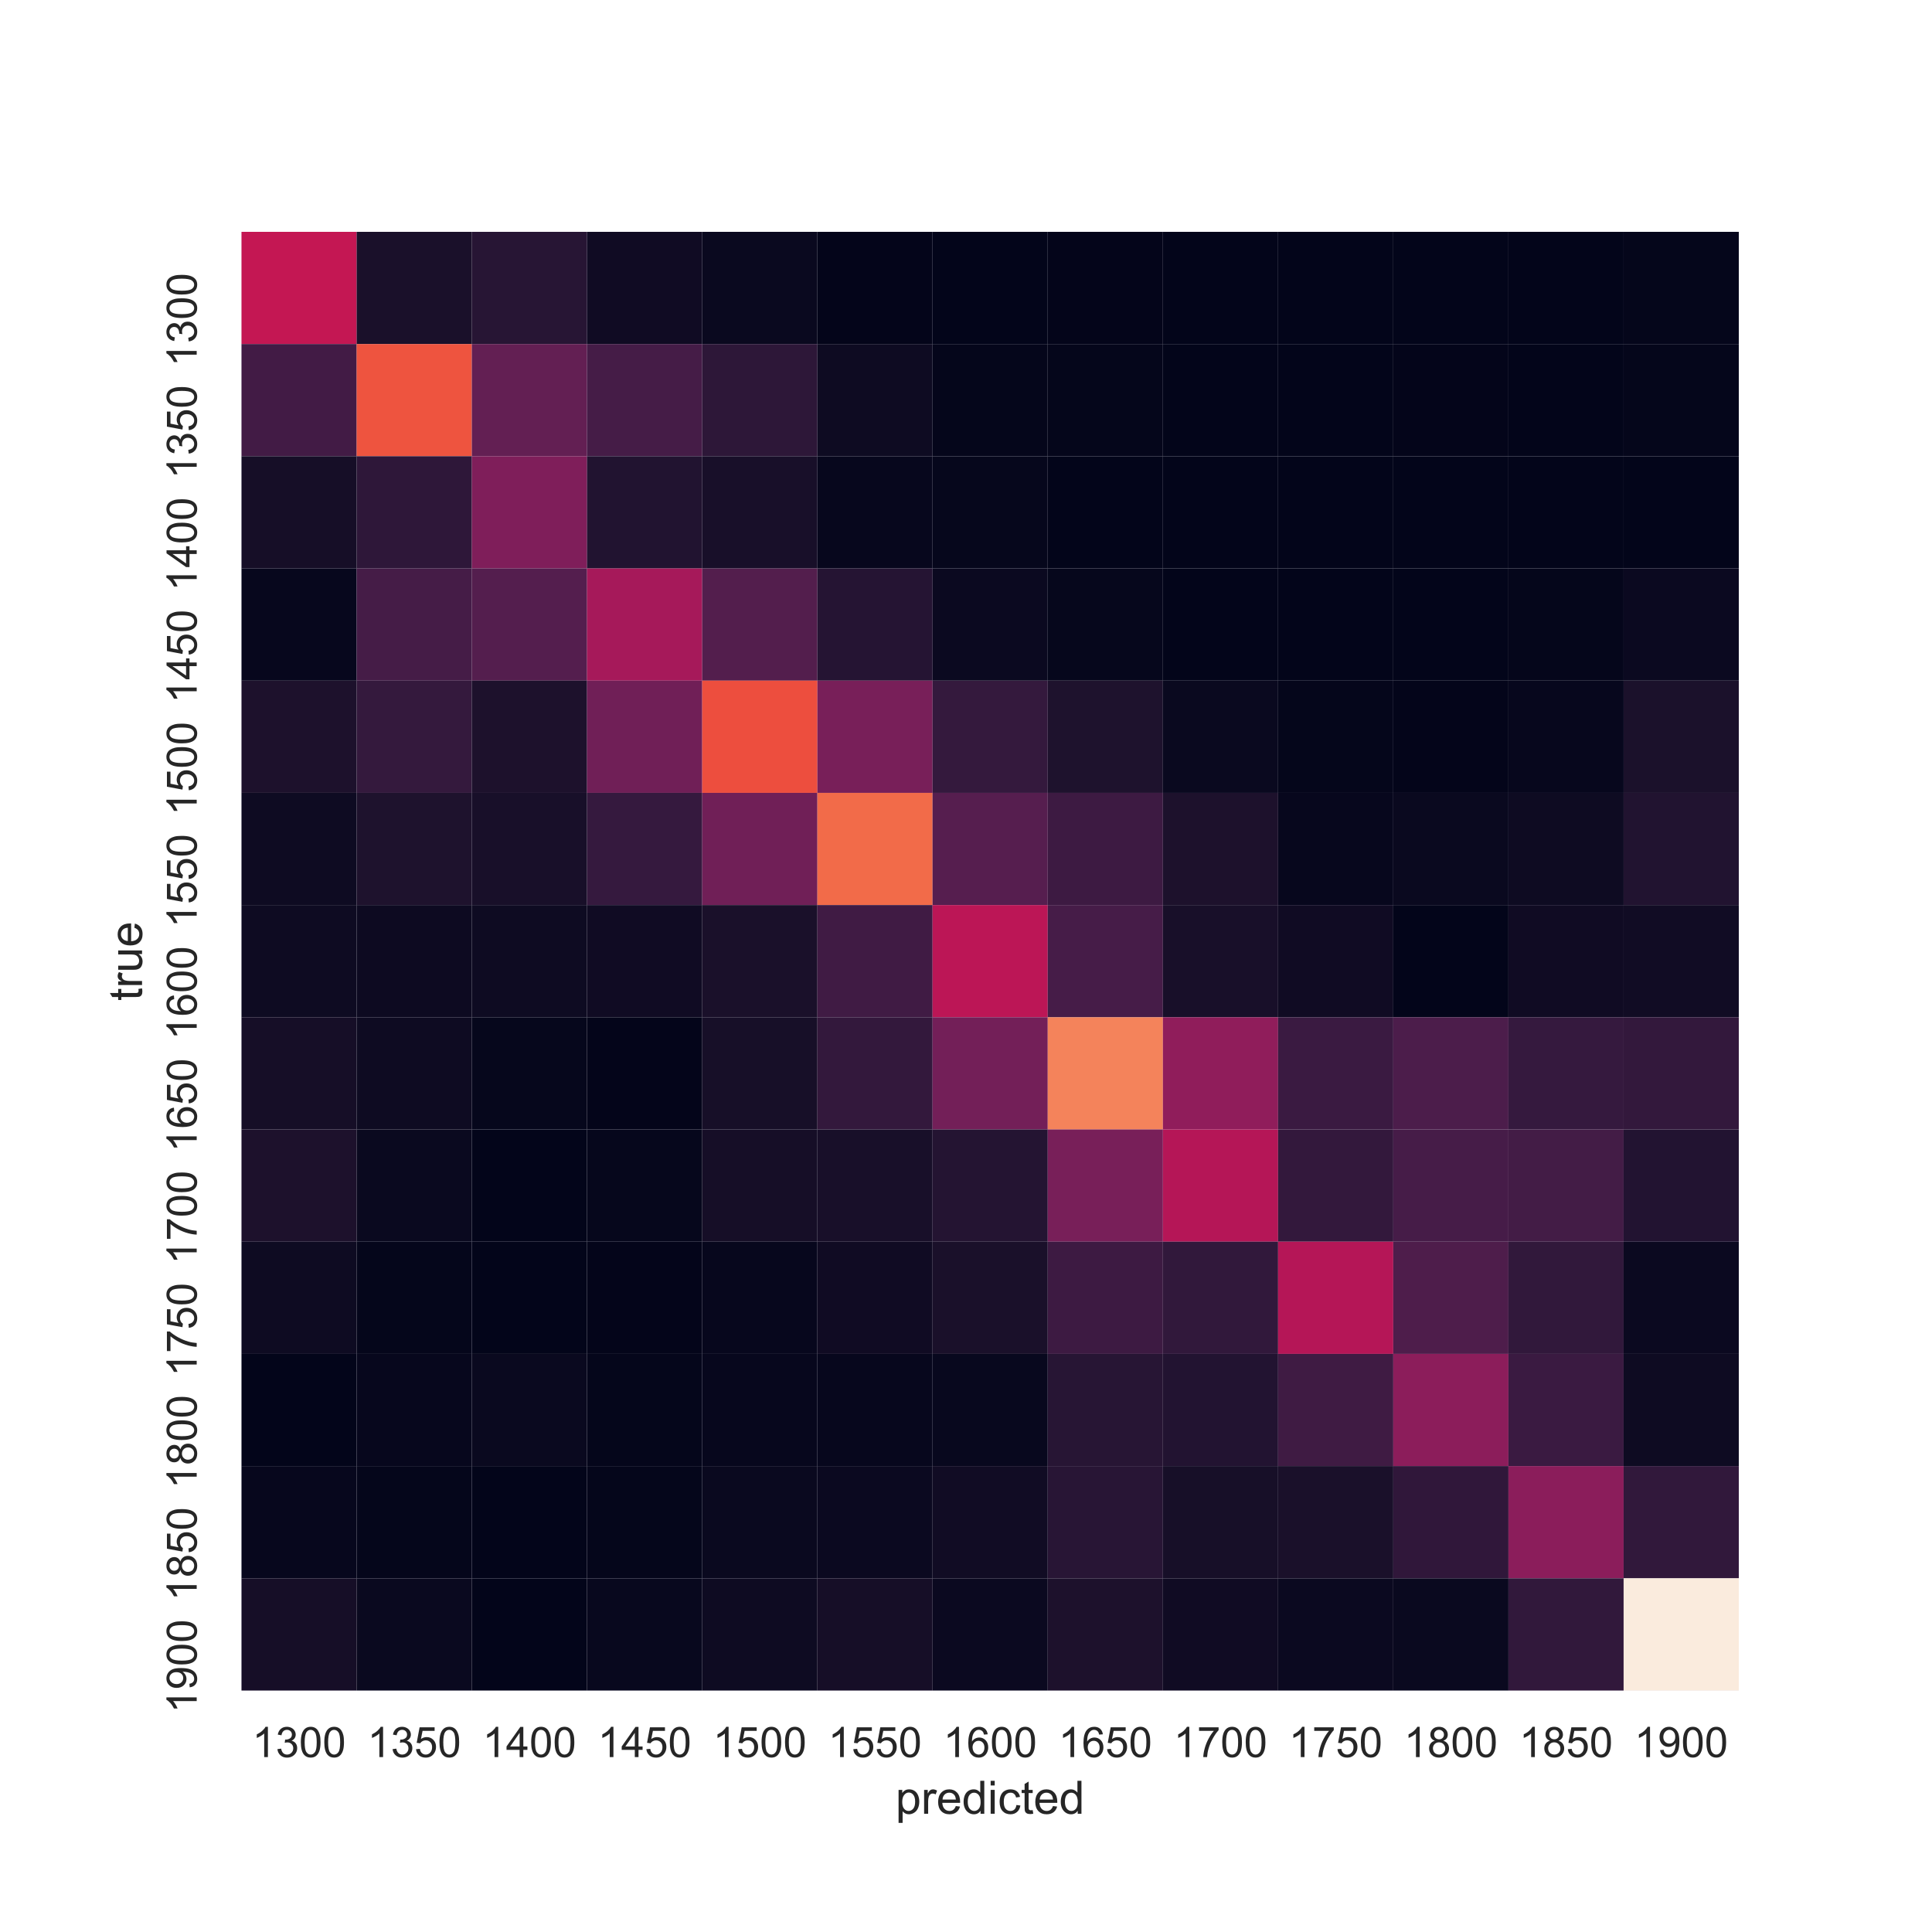 <?xml version="1.0" encoding="utf-8" standalone="no"?>
<!DOCTYPE svg PUBLIC "-//W3C//DTD SVG 1.1//EN"
  "http://www.w3.org/Graphics/SVG/1.1/DTD/svg11.dtd">
<!-- Created with matplotlib (https://matplotlib.org/) -->
<svg height="504pt" version="1.1" viewBox="0 0 504 504" width="504pt" xmlns="http://www.w3.org/2000/svg" xmlns:xlink="http://www.w3.org/1999/xlink">
 <defs>
  <style type="text/css">*{stroke-linecap:butt;stroke-linejoin:round;}</style>
 </defs>
 <g id="figure_1">
  <g id="patch_1">
   <path d="M 0 504 
L 504 504 
L 504 0 
L 0 0 
z
" style="fill:#ffffff;"/>
  </g>
  <g id="axes_1">
   <g id="patch_2">
    <path d="M 63 441 
L 453.6 441 
L 453.6 60.48 
L 63 60.48 
z
" style="fill:#eaeaf2;"/>
   </g>
   <g id="matplotlib.axis_1">
    <g id="xtick_1">
     <g id="text_1">
      <!-- 1300 -->
      <g style="fill:#262626;" transform="translate(65.789 458.374)scale(0.11 -0.11)">
       <defs>
        <path d="M 37.25 0 
L 28.469 0 
L 28.469 56 
Q 25.297 52.984 20.141 49.953 
Q 14.984 46.922 10.891 45.406 
L 10.891 53.906 
Q 18.266 57.375 23.781 62.297 
Q 29.297 67.234 31.594 71.875 
L 37.25 71.875 
z
" id="ArialMT-49"/>
        <path d="M 4.203 18.891 
L 12.984 20.062 
Q 14.5 12.594 18.141 9.297 
Q 21.781 6 27 6 
Q 33.203 6 37.469 10.297 
Q 41.75 14.594 41.75 20.953 
Q 41.75 27 37.797 30.922 
Q 33.844 34.859 27.734 34.859 
Q 25.25 34.859 21.531 33.891 
L 22.516 41.609 
Q 23.391 41.5 23.922 41.5 
Q 29.547 41.5 34.031 44.422 
Q 38.531 47.359 38.531 53.469 
Q 38.531 58.297 35.25 61.469 
Q 31.984 64.656 26.812 64.656 
Q 21.688 64.656 18.266 61.422 
Q 14.844 58.203 13.875 51.766 
L 5.078 53.328 
Q 6.688 62.156 12.391 67.016 
Q 18.109 71.875 26.609 71.875 
Q 32.469 71.875 37.391 69.359 
Q 42.328 66.844 44.938 62.5 
Q 47.562 58.156 47.562 53.266 
Q 47.562 48.641 45.062 44.828 
Q 42.578 41.016 37.703 38.766 
Q 44.047 37.312 47.562 32.688 
Q 51.078 28.078 51.078 21.141 
Q 51.078 11.766 44.234 5.25 
Q 37.406 -1.266 26.953 -1.266 
Q 17.531 -1.266 11.297 4.344 
Q 5.078 9.969 4.203 18.891 
z
" id="ArialMT-51"/>
        <path d="M 4.156 35.297 
Q 4.156 48 6.766 55.734 
Q 9.375 63.484 14.516 67.672 
Q 19.672 71.875 27.484 71.875 
Q 33.25 71.875 37.594 69.547 
Q 41.938 67.234 44.766 62.859 
Q 47.609 58.5 49.219 52.219 
Q 50.828 45.953 50.828 35.297 
Q 50.828 22.703 48.234 14.969 
Q 45.656 7.234 40.5 3 
Q 35.359 -1.219 27.484 -1.219 
Q 17.141 -1.219 11.234 6.203 
Q 4.156 15.141 4.156 35.297 
z
M 13.188 35.297 
Q 13.188 17.672 17.312 11.828 
Q 21.438 6 27.484 6 
Q 33.547 6 37.672 11.859 
Q 41.797 17.719 41.797 35.297 
Q 41.797 52.984 37.672 58.781 
Q 33.547 64.594 27.391 64.594 
Q 21.344 64.594 17.719 59.469 
Q 13.188 52.938 13.188 35.297 
z
" id="ArialMT-48"/>
       </defs>
       <use xlink:href="#ArialMT-49"/>
       <use x="55.615" xlink:href="#ArialMT-51"/>
       <use x="111.23" xlink:href="#ArialMT-48"/>
       <use x="166.846" xlink:href="#ArialMT-48"/>
      </g>
     </g>
    </g>
    <g id="xtick_2">
     <g id="text_2">
      <!-- 1350 -->
      <g style="fill:#262626;" transform="translate(95.835 458.374)scale(0.11 -0.11)">
       <defs>
        <path d="M 4.156 18.75 
L 13.375 19.531 
Q 14.406 12.797 18.141 9.391 
Q 21.875 6 27.156 6 
Q 33.5 6 37.891 10.781 
Q 42.281 15.578 42.281 23.484 
Q 42.281 31 38.062 35.344 
Q 33.844 39.703 27 39.703 
Q 22.75 39.703 19.328 37.766 
Q 15.922 35.844 13.969 32.766 
L 5.719 33.844 
L 12.641 70.609 
L 48.25 70.609 
L 48.25 62.203 
L 19.672 62.203 
L 15.828 42.969 
Q 22.266 47.469 29.344 47.469 
Q 38.719 47.469 45.156 40.969 
Q 51.609 34.469 51.609 24.266 
Q 51.609 14.547 45.953 7.469 
Q 39.062 -1.219 27.156 -1.219 
Q 17.391 -1.219 11.203 4.25 
Q 5.031 9.719 4.156 18.75 
z
" id="ArialMT-53"/>
       </defs>
       <use xlink:href="#ArialMT-49"/>
       <use x="55.615" xlink:href="#ArialMT-51"/>
       <use x="111.23" xlink:href="#ArialMT-53"/>
       <use x="166.846" xlink:href="#ArialMT-48"/>
      </g>
     </g>
    </g>
    <g id="xtick_3">
     <g id="text_3">
      <!-- 1400 -->
      <g style="fill:#262626;" transform="translate(125.881 458.374)scale(0.11 -0.11)">
       <defs>
        <path d="M 32.328 0 
L 32.328 17.141 
L 1.266 17.141 
L 1.266 25.203 
L 33.938 71.578 
L 41.109 71.578 
L 41.109 25.203 
L 50.781 25.203 
L 50.781 17.141 
L 41.109 17.141 
L 41.109 0 
z
M 32.328 25.203 
L 32.328 57.469 
L 9.906 25.203 
z
" id="ArialMT-52"/>
       </defs>
       <use xlink:href="#ArialMT-49"/>
       <use x="55.615" xlink:href="#ArialMT-52"/>
       <use x="111.23" xlink:href="#ArialMT-48"/>
       <use x="166.846" xlink:href="#ArialMT-48"/>
      </g>
     </g>
    </g>
    <g id="xtick_4">
     <g id="text_4">
      <!-- 1450 -->
      <g style="fill:#262626;" transform="translate(155.927 458.374)scale(0.11 -0.11)">
       <use xlink:href="#ArialMT-49"/>
       <use x="55.615" xlink:href="#ArialMT-52"/>
       <use x="111.23" xlink:href="#ArialMT-53"/>
       <use x="166.846" xlink:href="#ArialMT-48"/>
      </g>
     </g>
    </g>
    <g id="xtick_5">
     <g id="text_5">
      <!-- 1500 -->
      <g style="fill:#262626;" transform="translate(185.974 458.374)scale(0.11 -0.11)">
       <use xlink:href="#ArialMT-49"/>
       <use x="55.615" xlink:href="#ArialMT-53"/>
       <use x="111.23" xlink:href="#ArialMT-48"/>
       <use x="166.846" xlink:href="#ArialMT-48"/>
      </g>
     </g>
    </g>
    <g id="xtick_6">
     <g id="text_6">
      <!-- 1550 -->
      <g style="fill:#262626;" transform="translate(216.02 458.374)scale(0.11 -0.11)">
       <use xlink:href="#ArialMT-49"/>
       <use x="55.615" xlink:href="#ArialMT-53"/>
       <use x="111.23" xlink:href="#ArialMT-53"/>
       <use x="166.846" xlink:href="#ArialMT-48"/>
      </g>
     </g>
    </g>
    <g id="xtick_7">
     <g id="text_7">
      <!-- 1600 -->
      <g style="fill:#262626;" transform="translate(246.066 458.374)scale(0.11 -0.11)">
       <defs>
        <path d="M 49.75 54.047 
L 41.016 53.375 
Q 39.844 58.547 37.703 60.891 
Q 34.125 64.656 28.906 64.656 
Q 24.703 64.656 21.531 62.312 
Q 17.391 59.281 14.984 53.469 
Q 12.594 47.656 12.5 36.922 
Q 15.672 41.75 20.266 44.094 
Q 24.859 46.438 29.891 46.438 
Q 38.672 46.438 44.844 39.969 
Q 51.031 33.5 51.031 23.25 
Q 51.031 16.5 48.125 10.719 
Q 45.219 4.938 40.141 1.859 
Q 35.062 -1.219 28.609 -1.219 
Q 17.625 -1.219 10.688 6.859 
Q 3.766 14.938 3.766 33.5 
Q 3.766 54.25 11.422 63.672 
Q 18.109 71.875 29.438 71.875 
Q 37.891 71.875 43.281 67.141 
Q 48.688 62.406 49.75 54.047 
z
M 13.875 23.188 
Q 13.875 18.656 15.797 14.5 
Q 17.719 10.359 21.188 8.172 
Q 24.656 6 28.469 6 
Q 34.031 6 38.031 10.484 
Q 42.047 14.984 42.047 22.703 
Q 42.047 30.125 38.078 34.391 
Q 34.125 38.672 28.125 38.672 
Q 22.172 38.672 18.016 34.391 
Q 13.875 30.125 13.875 23.188 
z
" id="ArialMT-54"/>
       </defs>
       <use xlink:href="#ArialMT-49"/>
       <use x="55.615" xlink:href="#ArialMT-54"/>
       <use x="111.23" xlink:href="#ArialMT-48"/>
       <use x="166.846" xlink:href="#ArialMT-48"/>
      </g>
     </g>
    </g>
    <g id="xtick_8">
     <g id="text_8">
      <!-- 1650 -->
      <g style="fill:#262626;" transform="translate(276.112 458.374)scale(0.11 -0.11)">
       <use xlink:href="#ArialMT-49"/>
       <use x="55.615" xlink:href="#ArialMT-54"/>
       <use x="111.23" xlink:href="#ArialMT-53"/>
       <use x="166.846" xlink:href="#ArialMT-48"/>
      </g>
     </g>
    </g>
    <g id="xtick_9">
     <g id="text_9">
      <!-- 1700 -->
      <g style="fill:#262626;" transform="translate(306.158 458.374)scale(0.11 -0.11)">
       <defs>
        <path d="M 4.734 62.203 
L 4.734 70.656 
L 51.078 70.656 
L 51.078 63.812 
Q 44.234 56.547 37.516 44.484 
Q 30.812 32.422 27.156 19.672 
Q 24.516 10.688 23.781 0 
L 14.75 0 
Q 14.891 8.453 18.062 20.406 
Q 21.234 32.375 27.172 43.484 
Q 33.109 54.594 39.797 62.203 
z
" id="ArialMT-55"/>
       </defs>
       <use xlink:href="#ArialMT-49"/>
       <use x="55.615" xlink:href="#ArialMT-55"/>
       <use x="111.23" xlink:href="#ArialMT-48"/>
       <use x="166.846" xlink:href="#ArialMT-48"/>
      </g>
     </g>
    </g>
    <g id="xtick_10">
     <g id="text_10">
      <!-- 1750 -->
      <g style="fill:#262626;" transform="translate(336.204 458.374)scale(0.11 -0.11)">
       <use xlink:href="#ArialMT-49"/>
       <use x="55.615" xlink:href="#ArialMT-55"/>
       <use x="111.23" xlink:href="#ArialMT-53"/>
       <use x="166.846" xlink:href="#ArialMT-48"/>
      </g>
     </g>
    </g>
    <g id="xtick_11">
     <g id="text_11">
      <!-- 1800 -->
      <g style="fill:#262626;" transform="translate(366.251 458.374)scale(0.11 -0.11)">
       <defs>
        <path d="M 17.672 38.812 
Q 12.203 40.828 9.562 44.531 
Q 6.938 48.25 6.938 53.422 
Q 6.938 61.234 12.547 66.547 
Q 18.172 71.875 27.484 71.875 
Q 36.859 71.875 42.578 66.422 
Q 48.297 60.984 48.297 53.172 
Q 48.297 48.188 45.672 44.5 
Q 43.062 40.828 37.75 38.812 
Q 44.344 36.672 47.781 31.875 
Q 51.219 27.094 51.219 20.453 
Q 51.219 11.281 44.719 5.031 
Q 38.234 -1.219 27.641 -1.219 
Q 17.047 -1.219 10.547 5.047 
Q 4.047 11.328 4.047 20.703 
Q 4.047 27.688 7.594 32.391 
Q 11.141 37.109 17.672 38.812 
z
M 15.922 53.719 
Q 15.922 48.641 19.188 45.406 
Q 22.469 42.188 27.688 42.188 
Q 32.766 42.188 36.016 45.375 
Q 39.266 48.578 39.266 53.219 
Q 39.266 58.062 35.906 61.359 
Q 32.562 64.656 27.594 64.656 
Q 22.562 64.656 19.234 61.422 
Q 15.922 58.203 15.922 53.719 
z
M 13.094 20.656 
Q 13.094 16.891 14.875 13.375 
Q 16.656 9.859 20.172 7.922 
Q 23.688 6 27.734 6 
Q 34.031 6 38.125 10.047 
Q 42.234 14.109 42.234 20.359 
Q 42.234 26.703 38.016 30.859 
Q 33.797 35.016 27.438 35.016 
Q 21.234 35.016 17.156 30.906 
Q 13.094 26.812 13.094 20.656 
z
" id="ArialMT-56"/>
       </defs>
       <use xlink:href="#ArialMT-49"/>
       <use x="55.615" xlink:href="#ArialMT-56"/>
       <use x="111.23" xlink:href="#ArialMT-48"/>
       <use x="166.846" xlink:href="#ArialMT-48"/>
      </g>
     </g>
    </g>
    <g id="xtick_12">
     <g id="text_12">
      <!-- 1850 -->
      <g style="fill:#262626;" transform="translate(396.297 458.374)scale(0.11 -0.11)">
       <use xlink:href="#ArialMT-49"/>
       <use x="55.615" xlink:href="#ArialMT-56"/>
       <use x="111.23" xlink:href="#ArialMT-53"/>
       <use x="166.846" xlink:href="#ArialMT-48"/>
      </g>
     </g>
    </g>
    <g id="xtick_13">
     <g id="text_13">
      <!-- 1900 -->
      <g style="fill:#262626;" transform="translate(426.343 458.374)scale(0.11 -0.11)">
       <defs>
        <path d="M 5.469 16.547 
L 13.922 17.328 
Q 14.984 11.375 18.016 8.688 
Q 21.047 6 25.781 6 
Q 29.828 6 32.875 7.859 
Q 35.938 9.719 37.891 12.812 
Q 39.844 15.922 41.156 21.188 
Q 42.484 26.469 42.484 31.938 
Q 42.484 32.516 42.438 33.688 
Q 39.797 29.5 35.234 26.875 
Q 30.672 24.266 25.344 24.266 
Q 16.453 24.266 10.297 30.703 
Q 4.156 37.156 4.156 47.703 
Q 4.156 58.594 10.578 65.234 
Q 17 71.875 26.656 71.875 
Q 33.641 71.875 39.422 68.109 
Q 45.219 64.359 48.219 57.391 
Q 51.219 50.438 51.219 37.25 
Q 51.219 23.531 48.234 15.406 
Q 45.266 7.281 39.375 3.031 
Q 33.5 -1.219 25.594 -1.219 
Q 17.188 -1.219 11.859 3.438 
Q 6.547 8.109 5.469 16.547 
z
M 41.453 48.141 
Q 41.453 55.719 37.422 60.156 
Q 33.406 64.594 27.734 64.594 
Q 21.875 64.594 17.531 59.812 
Q 13.188 55.031 13.188 47.406 
Q 13.188 40.578 17.312 36.297 
Q 21.438 32.031 27.484 32.031 
Q 33.594 32.031 37.516 36.297 
Q 41.453 40.578 41.453 48.141 
z
" id="ArialMT-57"/>
       </defs>
       <use xlink:href="#ArialMT-49"/>
       <use x="55.615" xlink:href="#ArialMT-57"/>
       <use x="111.23" xlink:href="#ArialMT-48"/>
       <use x="166.846" xlink:href="#ArialMT-48"/>
      </g>
     </g>
    </g>
    <g id="text_14">
     <!-- predicted -->
     <g style="fill:#262626;" transform="translate(233.619 473.149)scale(0.12 -0.12)">
      <defs>
       <path d="M 6.594 -19.875 
L 6.594 51.859 
L 14.594 51.859 
L 14.594 45.125 
Q 17.438 49.078 21 51.047 
Q 24.562 53.031 29.641 53.031 
Q 36.281 53.031 41.359 49.609 
Q 46.438 46.188 49.016 39.953 
Q 51.609 33.734 51.609 26.312 
Q 51.609 18.359 48.75 11.984 
Q 45.906 5.609 40.453 2.219 
Q 35.016 -1.172 29 -1.172 
Q 24.609 -1.172 21.109 0.688 
Q 17.625 2.547 15.375 5.375 
L 15.375 -19.875 
z
M 14.547 25.641 
Q 14.547 15.625 18.594 10.844 
Q 22.656 6.062 28.422 6.062 
Q 34.281 6.062 38.453 11.016 
Q 42.625 15.969 42.625 26.375 
Q 42.625 36.281 38.547 41.203 
Q 34.469 46.141 28.812 46.141 
Q 23.188 46.141 18.859 40.891 
Q 14.547 35.641 14.547 25.641 
z
" id="ArialMT-112"/>
       <path d="M 6.5 0 
L 6.5 51.859 
L 14.406 51.859 
L 14.406 44 
Q 17.438 49.516 20 51.266 
Q 22.562 53.031 25.641 53.031 
Q 30.078 53.031 34.672 50.203 
L 31.641 42.047 
Q 28.422 43.953 25.203 43.953 
Q 22.312 43.953 20.016 42.219 
Q 17.719 40.484 16.75 37.406 
Q 15.281 32.719 15.281 27.156 
L 15.281 0 
z
" id="ArialMT-114"/>
       <path d="M 42.094 16.703 
L 51.172 15.578 
Q 49.031 7.625 43.219 3.219 
Q 37.406 -1.172 28.375 -1.172 
Q 17 -1.172 10.328 5.828 
Q 3.656 12.844 3.656 25.484 
Q 3.656 38.578 10.391 45.797 
Q 17.141 53.031 27.875 53.031 
Q 38.281 53.031 44.875 45.953 
Q 51.469 38.875 51.469 26.031 
Q 51.469 25.25 51.422 23.688 
L 12.75 23.688 
Q 13.234 15.141 17.578 10.594 
Q 21.922 6.062 28.422 6.062 
Q 33.25 6.062 36.672 8.594 
Q 40.094 11.141 42.094 16.703 
z
M 13.234 30.906 
L 42.188 30.906 
Q 41.609 37.453 38.875 40.719 
Q 34.672 45.797 27.984 45.797 
Q 21.922 45.797 17.797 41.75 
Q 13.672 37.703 13.234 30.906 
z
" id="ArialMT-101"/>
       <path d="M 40.234 0 
L 40.234 6.547 
Q 35.297 -1.172 25.734 -1.172 
Q 19.531 -1.172 14.328 2.25 
Q 9.125 5.672 6.266 11.797 
Q 3.422 17.922 3.422 25.875 
Q 3.422 33.641 6 39.969 
Q 8.594 46.297 13.766 49.656 
Q 18.953 53.031 25.344 53.031 
Q 30.031 53.031 33.688 51.047 
Q 37.359 49.078 39.656 45.906 
L 39.656 71.578 
L 48.391 71.578 
L 48.391 0 
z
M 12.453 25.875 
Q 12.453 15.922 16.641 10.984 
Q 20.844 6.062 26.562 6.062 
Q 32.328 6.062 36.344 10.766 
Q 40.375 15.484 40.375 25.141 
Q 40.375 35.797 36.266 40.766 
Q 32.172 45.75 26.172 45.75 
Q 20.312 45.75 16.375 40.969 
Q 12.453 36.188 12.453 25.875 
z
" id="ArialMT-100"/>
       <path d="M 6.641 61.469 
L 6.641 71.578 
L 15.438 71.578 
L 15.438 61.469 
z
M 6.641 0 
L 6.641 51.859 
L 15.438 51.859 
L 15.438 0 
z
" id="ArialMT-105"/>
       <path d="M 40.438 19 
L 49.078 17.875 
Q 47.656 8.938 41.812 3.875 
Q 35.984 -1.172 27.484 -1.172 
Q 16.844 -1.172 10.375 5.781 
Q 3.906 12.75 3.906 25.734 
Q 3.906 34.125 6.688 40.422 
Q 9.469 46.734 15.156 49.875 
Q 20.844 53.031 27.547 53.031 
Q 35.984 53.031 41.359 48.75 
Q 46.734 44.484 48.25 36.625 
L 39.703 35.297 
Q 38.484 40.531 35.375 43.156 
Q 32.281 45.797 27.875 45.797 
Q 21.234 45.797 17.078 41.031 
Q 12.938 36.281 12.938 25.984 
Q 12.938 15.531 16.938 10.797 
Q 20.953 6.062 27.391 6.062 
Q 32.562 6.062 36.031 9.234 
Q 39.5 12.406 40.438 19 
z
" id="ArialMT-99"/>
       <path d="M 25.781 7.859 
L 27.047 0.094 
Q 23.344 -0.688 20.406 -0.688 
Q 15.625 -0.688 12.984 0.828 
Q 10.359 2.344 9.281 4.812 
Q 8.203 7.281 8.203 15.188 
L 8.203 45.016 
L 1.766 45.016 
L 1.766 51.859 
L 8.203 51.859 
L 8.203 64.703 
L 16.938 69.969 
L 16.938 51.859 
L 25.781 51.859 
L 25.781 45.016 
L 16.938 45.016 
L 16.938 14.703 
Q 16.938 10.938 17.406 9.859 
Q 17.875 8.797 18.922 8.156 
Q 19.969 7.516 21.922 7.516 
Q 23.391 7.516 25.781 7.859 
z
" id="ArialMT-116"/>
      </defs>
      <use xlink:href="#ArialMT-112"/>
      <use x="55.615" xlink:href="#ArialMT-114"/>
      <use x="88.916" xlink:href="#ArialMT-101"/>
      <use x="144.531" xlink:href="#ArialMT-100"/>
      <use x="200.146" xlink:href="#ArialMT-105"/>
      <use x="222.363" xlink:href="#ArialMT-99"/>
      <use x="272.363" xlink:href="#ArialMT-116"/>
      <use x="300.146" xlink:href="#ArialMT-101"/>
      <use x="355.762" xlink:href="#ArialMT-100"/>
     </g>
    </g>
   </g>
   <g id="matplotlib.axis_2">
    <g id="ytick_1">
     <g id="text_15">
      <!-- 1300 -->
      <g style="fill:#262626;" transform="translate(51.314 95.647)rotate(-90)scale(0.11 -0.11)">
       <use xlink:href="#ArialMT-49"/>
       <use x="55.615" xlink:href="#ArialMT-51"/>
       <use x="111.23" xlink:href="#ArialMT-48"/>
       <use x="166.846" xlink:href="#ArialMT-48"/>
      </g>
     </g>
    </g>
    <g id="ytick_2">
     <g id="text_16">
      <!-- 1350 -->
      <g style="fill:#262626;" transform="translate(51.314 124.917)rotate(-90)scale(0.11 -0.11)">
       <use xlink:href="#ArialMT-49"/>
       <use x="55.615" xlink:href="#ArialMT-51"/>
       <use x="111.23" xlink:href="#ArialMT-53"/>
       <use x="166.846" xlink:href="#ArialMT-48"/>
      </g>
     </g>
    </g>
    <g id="ytick_3">
     <g id="text_17">
      <!-- 1400 -->
      <g style="fill:#262626;" transform="translate(51.314 154.188)rotate(-90)scale(0.11 -0.11)">
       <use xlink:href="#ArialMT-49"/>
       <use x="55.615" xlink:href="#ArialMT-52"/>
       <use x="111.23" xlink:href="#ArialMT-48"/>
       <use x="166.846" xlink:href="#ArialMT-48"/>
      </g>
     </g>
    </g>
    <g id="ytick_4">
     <g id="text_18">
      <!-- 1450 -->
      <g style="fill:#262626;" transform="translate(51.314 183.459)rotate(-90)scale(0.11 -0.11)">
       <use xlink:href="#ArialMT-49"/>
       <use x="55.615" xlink:href="#ArialMT-52"/>
       <use x="111.23" xlink:href="#ArialMT-53"/>
       <use x="166.846" xlink:href="#ArialMT-48"/>
      </g>
     </g>
    </g>
    <g id="ytick_5">
     <g id="text_19">
      <!-- 1500 -->
      <g style="fill:#262626;" transform="translate(51.314 212.73)rotate(-90)scale(0.11 -0.11)">
       <use xlink:href="#ArialMT-49"/>
       <use x="55.615" xlink:href="#ArialMT-53"/>
       <use x="111.23" xlink:href="#ArialMT-48"/>
       <use x="166.846" xlink:href="#ArialMT-48"/>
      </g>
     </g>
    </g>
    <g id="ytick_6">
     <g id="text_20">
      <!-- 1550 -->
      <g style="fill:#262626;" transform="translate(51.314 242.001)rotate(-90)scale(0.11 -0.11)">
       <use xlink:href="#ArialMT-49"/>
       <use x="55.615" xlink:href="#ArialMT-53"/>
       <use x="111.23" xlink:href="#ArialMT-53"/>
       <use x="166.846" xlink:href="#ArialMT-48"/>
      </g>
     </g>
    </g>
    <g id="ytick_7">
     <g id="text_21">
      <!-- 1600 -->
      <g style="fill:#262626;" transform="translate(51.314 271.271)rotate(-90)scale(0.11 -0.11)">
       <use xlink:href="#ArialMT-49"/>
       <use x="55.615" xlink:href="#ArialMT-54"/>
       <use x="111.23" xlink:href="#ArialMT-48"/>
       <use x="166.846" xlink:href="#ArialMT-48"/>
      </g>
     </g>
    </g>
    <g id="ytick_8">
     <g id="text_22">
      <!-- 1650 -->
      <g style="fill:#262626;" transform="translate(51.314 300.542)rotate(-90)scale(0.11 -0.11)">
       <use xlink:href="#ArialMT-49"/>
       <use x="55.615" xlink:href="#ArialMT-54"/>
       <use x="111.23" xlink:href="#ArialMT-53"/>
       <use x="166.846" xlink:href="#ArialMT-48"/>
      </g>
     </g>
    </g>
    <g id="ytick_9">
     <g id="text_23">
      <!-- 1700 -->
      <g style="fill:#262626;" transform="translate(51.314 329.813)rotate(-90)scale(0.11 -0.11)">
       <use xlink:href="#ArialMT-49"/>
       <use x="55.615" xlink:href="#ArialMT-55"/>
       <use x="111.23" xlink:href="#ArialMT-48"/>
       <use x="166.846" xlink:href="#ArialMT-48"/>
      </g>
     </g>
    </g>
    <g id="ytick_10">
     <g id="text_24">
      <!-- 1750 -->
      <g style="fill:#262626;" transform="translate(51.314 359.084)rotate(-90)scale(0.11 -0.11)">
       <use xlink:href="#ArialMT-49"/>
       <use x="55.615" xlink:href="#ArialMT-55"/>
       <use x="111.23" xlink:href="#ArialMT-53"/>
       <use x="166.846" xlink:href="#ArialMT-48"/>
      </g>
     </g>
    </g>
    <g id="ytick_11">
     <g id="text_25">
      <!-- 1800 -->
      <g style="fill:#262626;" transform="translate(51.314 388.354)rotate(-90)scale(0.11 -0.11)">
       <use xlink:href="#ArialMT-49"/>
       <use x="55.615" xlink:href="#ArialMT-56"/>
       <use x="111.23" xlink:href="#ArialMT-48"/>
       <use x="166.846" xlink:href="#ArialMT-48"/>
      </g>
     </g>
    </g>
    <g id="ytick_12">
     <g id="text_26">
      <!-- 1850 -->
      <g style="fill:#262626;" transform="translate(51.314 417.625)rotate(-90)scale(0.11 -0.11)">
       <use xlink:href="#ArialMT-49"/>
       <use x="55.615" xlink:href="#ArialMT-56"/>
       <use x="111.23" xlink:href="#ArialMT-53"/>
       <use x="166.846" xlink:href="#ArialMT-48"/>
      </g>
     </g>
    </g>
    <g id="ytick_13">
     <g id="text_27">
      <!-- 1900 -->
      <g style="fill:#262626;" transform="translate(51.314 446.896)rotate(-90)scale(0.11 -0.11)">
       <use xlink:href="#ArialMT-49"/>
       <use x="55.615" xlink:href="#ArialMT-57"/>
       <use x="111.23" xlink:href="#ArialMT-48"/>
       <use x="166.846" xlink:href="#ArialMT-48"/>
      </g>
     </g>
    </g>
    <g id="text_28">
     <!-- true -->
     <g style="fill:#262626;" transform="translate(37.055 261.078)rotate(-90)scale(0.12 -0.12)">
      <defs>
       <path d="M 40.578 0 
L 40.578 7.625 
Q 34.516 -1.172 24.125 -1.172 
Q 19.531 -1.172 15.547 0.578 
Q 11.578 2.344 9.641 5 
Q 7.719 7.672 6.938 11.531 
Q 6.391 14.109 6.391 19.734 
L 6.391 51.859 
L 15.188 51.859 
L 15.188 23.094 
Q 15.188 16.219 15.719 13.812 
Q 16.547 10.359 19.234 8.375 
Q 21.922 6.391 25.875 6.391 
Q 29.828 6.391 33.297 8.422 
Q 36.766 10.453 38.203 13.938 
Q 39.656 17.438 39.656 24.078 
L 39.656 51.859 
L 48.438 51.859 
L 48.438 0 
z
" id="ArialMT-117"/>
      </defs>
      <use xlink:href="#ArialMT-116"/>
      <use x="27.783" xlink:href="#ArialMT-114"/>
      <use x="61.084" xlink:href="#ArialMT-117"/>
      <use x="116.699" xlink:href="#ArialMT-101"/>
     </g>
    </g>
   </g>
   <g id="QuadMesh_1">
    <path clip-path="url(#pd395798dd5)" d="M 63 60.48 
L 93.046 60.48 
L 93.046 89.751 
L 63 89.751 
L 63 60.48 
" style="fill:#c41753;"/>
    <path clip-path="url(#pd395798dd5)" d="M 93.046 60.48 
L 123.092 60.48 
L 123.092 89.751 
L 93.046 89.751 
L 93.046 60.48 
" style="fill:#1a102a;"/>
    <path clip-path="url(#pd395798dd5)" d="M 123.092 60.48 
L 153.138 60.48 
L 153.138 89.751 
L 123.092 89.751 
L 123.092 60.48 
" style="fill:#271534;"/>
    <path clip-path="url(#pd395798dd5)" d="M 153.138 60.48 
L 183.185 60.48 
L 183.185 89.751 
L 153.138 89.751 
L 153.138 60.48 
" style="fill:#100b23;"/>
    <path clip-path="url(#pd395798dd5)" d="M 183.185 60.48 
L 213.231 60.48 
L 213.231 89.751 
L 183.185 89.751 
L 183.185 60.48 
" style="fill:#0a091f;"/>
    <path clip-path="url(#pd395798dd5)" d="M 213.231 60.48 
L 243.277 60.48 
L 243.277 89.751 
L 213.231 89.751 
L 213.231 60.48 
" style="fill:#04051a;"/>
    <path clip-path="url(#pd395798dd5)" d="M 243.277 60.48 
L 273.323 60.48 
L 273.323 89.751 
L 243.277 89.751 
L 243.277 60.48 
" style="fill:#03051a;"/>
    <path clip-path="url(#pd395798dd5)" d="M 273.323 60.48 
L 303.369 60.48 
L 303.369 89.751 
L 273.323 89.751 
L 273.323 60.48 
" style="fill:#04051a;"/>
    <path clip-path="url(#pd395798dd5)" d="M 303.369 60.48 
L 333.415 60.48 
L 333.415 89.751 
L 303.369 89.751 
L 303.369 60.48 
" style="fill:#03051a;"/>
    <path clip-path="url(#pd395798dd5)" d="M 333.415 60.48 
L 363.462 60.48 
L 363.462 89.751 
L 333.415 89.751 
L 333.415 60.48 
" style="fill:#03051a;"/>
    <path clip-path="url(#pd395798dd5)" d="M 363.462 60.48 
L 393.508 60.48 
L 393.508 89.751 
L 363.462 89.751 
L 363.462 60.48 
" style="fill:#03051a;"/>
    <path clip-path="url(#pd395798dd5)" d="M 393.508 60.48 
L 423.554 60.48 
L 423.554 89.751 
L 393.508 89.751 
L 393.508 60.48 
" style="fill:#03051a;"/>
    <path clip-path="url(#pd395798dd5)" d="M 423.554 60.48 
L 453.6 60.48 
L 453.6 89.751 
L 423.554 89.751 
L 423.554 60.48 
" style="fill:#05061b;"/>
    <path clip-path="url(#pd395798dd5)" d="M 63 89.751 
L 93.046 89.751 
L 93.046 119.022 
L 63 119.022 
L 63 89.751 
" style="fill:#421b45;"/>
    <path clip-path="url(#pd395798dd5)" d="M 93.046 89.751 
L 123.092 89.751 
L 123.092 119.022 
L 93.046 119.022 
L 93.046 89.751 
" style="fill:#ee543f;"/>
    <path clip-path="url(#pd395798dd5)" d="M 123.092 89.751 
L 153.138 89.751 
L 153.138 119.022 
L 123.092 119.022 
L 123.092 89.751 
" style="fill:#631f53;"/>
    <path clip-path="url(#pd395798dd5)" d="M 153.138 89.751 
L 183.185 89.751 
L 183.185 119.022 
L 153.138 119.022 
L 153.138 89.751 
" style="fill:#451c47;"/>
    <path clip-path="url(#pd395798dd5)" d="M 183.185 89.751 
L 213.231 89.751 
L 213.231 119.022 
L 183.185 119.022 
L 183.185 89.751 
" style="fill:#2d1738;"/>
    <path clip-path="url(#pd395798dd5)" d="M 213.231 89.751 
L 243.277 89.751 
L 243.277 119.022 
L 213.231 119.022 
L 213.231 89.751 
" style="fill:#0e0b22;"/>
    <path clip-path="url(#pd395798dd5)" d="M 243.277 89.751 
L 273.323 89.751 
L 273.323 119.022 
L 243.277 119.022 
L 243.277 89.751 
" style="fill:#05061b;"/>
    <path clip-path="url(#pd395798dd5)" d="M 273.323 89.751 
L 303.369 89.751 
L 303.369 119.022 
L 273.323 119.022 
L 273.323 89.751 
" style="fill:#05061b;"/>
    <path clip-path="url(#pd395798dd5)" d="M 303.369 89.751 
L 333.415 89.751 
L 333.415 119.022 
L 303.369 119.022 
L 303.369 89.751 
" style="fill:#03051a;"/>
    <path clip-path="url(#pd395798dd5)" d="M 333.415 89.751 
L 363.462 89.751 
L 363.462 119.022 
L 333.415 119.022 
L 333.415 89.751 
" style="fill:#03051a;"/>
    <path clip-path="url(#pd395798dd5)" d="M 363.462 89.751 
L 393.508 89.751 
L 393.508 119.022 
L 363.462 119.022 
L 363.462 89.751 
" style="fill:#04051a;"/>
    <path clip-path="url(#pd395798dd5)" d="M 393.508 89.751 
L 423.554 89.751 
L 423.554 119.022 
L 393.508 119.022 
L 393.508 89.751 
" style="fill:#03051a;"/>
    <path clip-path="url(#pd395798dd5)" d="M 423.554 89.751 
L 453.6 89.751 
L 453.6 119.022 
L 423.554 119.022 
L 423.554 89.751 
" style="fill:#05061b;"/>
    <path clip-path="url(#pd395798dd5)" d="M 63 119.022 
L 93.046 119.022 
L 93.046 148.292 
L 63 148.292 
L 63 119.022 
" style="fill:#160e27;"/>
    <path clip-path="url(#pd395798dd5)" d="M 93.046 119.022 
L 123.092 119.022 
L 123.092 148.292 
L 93.046 148.292 
L 93.046 119.022 
" style="fill:#2e1739;"/>
    <path clip-path="url(#pd395798dd5)" d="M 123.092 119.022 
L 153.138 119.022 
L 153.138 148.292 
L 123.092 148.292 
L 123.092 119.022 
" style="fill:#7f1e5a;"/>
    <path clip-path="url(#pd395798dd5)" d="M 153.138 119.022 
L 183.185 119.022 
L 183.185 148.292 
L 153.138 148.292 
L 153.138 119.022 
" style="fill:#211330;"/>
    <path clip-path="url(#pd395798dd5)" d="M 183.185 119.022 
L 213.231 119.022 
L 213.231 148.292 
L 183.185 148.292 
L 183.185 119.022 
" style="fill:#180f29;"/>
    <path clip-path="url(#pd395798dd5)" d="M 213.231 119.022 
L 243.277 119.022 
L 243.277 148.292 
L 213.231 148.292 
L 213.231 119.022 
" style="fill:#07071d;"/>
    <path clip-path="url(#pd395798dd5)" d="M 243.277 119.022 
L 273.323 119.022 
L 273.323 148.292 
L 243.277 148.292 
L 243.277 119.022 
" style="fill:#06071c;"/>
    <path clip-path="url(#pd395798dd5)" d="M 273.323 119.022 
L 303.369 119.022 
L 303.369 148.292 
L 273.323 148.292 
L 273.323 119.022 
" style="fill:#03051a;"/>
    <path clip-path="url(#pd395798dd5)" d="M 303.369 119.022 
L 333.415 119.022 
L 333.415 148.292 
L 303.369 148.292 
L 303.369 119.022 
" style="fill:#03051a;"/>
    <path clip-path="url(#pd395798dd5)" d="M 333.415 119.022 
L 363.462 119.022 
L 363.462 148.292 
L 333.415 148.292 
L 333.415 119.022 
" style="fill:#03051a;"/>
    <path clip-path="url(#pd395798dd5)" d="M 363.462 119.022 
L 393.508 119.022 
L 393.508 148.292 
L 363.462 148.292 
L 363.462 119.022 
" style="fill:#03051a;"/>
    <path clip-path="url(#pd395798dd5)" d="M 393.508 119.022 
L 423.554 119.022 
L 423.554 148.292 
L 393.508 148.292 
L 393.508 119.022 
" style="fill:#03051a;"/>
    <path clip-path="url(#pd395798dd5)" d="M 423.554 119.022 
L 453.6 119.022 
L 453.6 148.292 
L 423.554 148.292 
L 423.554 119.022 
" style="fill:#03051a;"/>
    <path clip-path="url(#pd395798dd5)" d="M 63 148.292 
L 93.046 148.292 
L 93.046 177.563 
L 63 177.563 
L 63 148.292 
" style="fill:#07071d;"/>
    <path clip-path="url(#pd395798dd5)" d="M 93.046 148.292 
L 123.092 148.292 
L 123.092 177.563 
L 93.046 177.563 
L 93.046 148.292 
" style="fill:#451c47;"/>
    <path clip-path="url(#pd395798dd5)" d="M 123.092 148.292 
L 153.138 148.292 
L 153.138 177.563 
L 123.092 177.563 
L 123.092 148.292 
" style="fill:#541e4e;"/>
    <path clip-path="url(#pd395798dd5)" d="M 153.138 148.292 
L 183.185 148.292 
L 183.185 177.563 
L 153.138 177.563 
L 153.138 148.292 
" style="fill:#a6195a;"/>
    <path clip-path="url(#pd395798dd5)" d="M 183.185 148.292 
L 213.231 148.292 
L 213.231 177.563 
L 183.185 177.563 
L 183.185 148.292 
" style="fill:#531e4d;"/>
    <path clip-path="url(#pd395798dd5)" d="M 213.231 148.292 
L 243.277 148.292 
L 243.277 177.563 
L 213.231 177.563 
L 213.231 148.292 
" style="fill:#251433;"/>
    <path clip-path="url(#pd395798dd5)" d="M 243.277 148.292 
L 273.323 148.292 
L 273.323 177.563 
L 243.277 177.563 
L 243.277 148.292 
" style="fill:#0b0920;"/>
    <path clip-path="url(#pd395798dd5)" d="M 273.323 148.292 
L 303.369 148.292 
L 303.369 177.563 
L 273.323 177.563 
L 273.323 148.292 
" style="fill:#06071c;"/>
    <path clip-path="url(#pd395798dd5)" d="M 303.369 148.292 
L 333.415 148.292 
L 333.415 177.563 
L 303.369 177.563 
L 303.369 148.292 
" style="fill:#03051a;"/>
    <path clip-path="url(#pd395798dd5)" d="M 333.415 148.292 
L 363.462 148.292 
L 363.462 177.563 
L 333.415 177.563 
L 333.415 148.292 
" style="fill:#03051a;"/>
    <path clip-path="url(#pd395798dd5)" d="M 363.462 148.292 
L 393.508 148.292 
L 393.508 177.563 
L 363.462 177.563 
L 363.462 148.292 
" style="fill:#03051a;"/>
    <path clip-path="url(#pd395798dd5)" d="M 393.508 148.292 
L 423.554 148.292 
L 423.554 177.563 
L 393.508 177.563 
L 393.508 148.292 
" style="fill:#05061b;"/>
    <path clip-path="url(#pd395798dd5)" d="M 423.554 148.292 
L 453.6 148.292 
L 453.6 177.563 
L 423.554 177.563 
L 423.554 148.292 
" style="fill:#0b0920;"/>
    <path clip-path="url(#pd395798dd5)" d="M 63 177.563 
L 93.046 177.563 
L 93.046 206.834 
L 63 206.834 
L 63 177.563 
" style="fill:#1d112c;"/>
    <path clip-path="url(#pd395798dd5)" d="M 93.046 177.563 
L 123.092 177.563 
L 123.092 206.834 
L 93.046 206.834 
L 93.046 177.563 
" style="fill:#34193d;"/>
    <path clip-path="url(#pd395798dd5)" d="M 123.092 177.563 
L 153.138 177.563 
L 153.138 206.834 
L 123.092 206.834 
L 123.092 177.563 
" style="fill:#1d112c;"/>
    <path clip-path="url(#pd395798dd5)" d="M 153.138 177.563 
L 183.185 177.563 
L 183.185 206.834 
L 153.138 206.834 
L 153.138 177.563 
" style="fill:#701f57;"/>
    <path clip-path="url(#pd395798dd5)" d="M 183.185 177.563 
L 213.231 177.563 
L 213.231 206.834 
L 183.185 206.834 
L 183.185 177.563 
" style="fill:#ed4e3e;"/>
    <path clip-path="url(#pd395798dd5)" d="M 213.231 177.563 
L 243.277 177.563 
L 243.277 206.834 
L 213.231 206.834 
L 213.231 177.563 
" style="fill:#781f59;"/>
    <path clip-path="url(#pd395798dd5)" d="M 243.277 177.563 
L 273.323 177.563 
L 273.323 206.834 
L 243.277 206.834 
L 243.277 177.563 
" style="fill:#34193d;"/>
    <path clip-path="url(#pd395798dd5)" d="M 273.323 177.563 
L 303.369 177.563 
L 303.369 206.834 
L 273.323 206.834 
L 273.323 177.563 
" style="fill:#1e122d;"/>
    <path clip-path="url(#pd395798dd5)" d="M 303.369 177.563 
L 333.415 177.563 
L 333.415 206.834 
L 303.369 206.834 
L 303.369 177.563 
" style="fill:#0a091f;"/>
    <path clip-path="url(#pd395798dd5)" d="M 333.415 177.563 
L 363.462 177.563 
L 363.462 206.834 
L 333.415 206.834 
L 333.415 177.563 
" style="fill:#05061b;"/>
    <path clip-path="url(#pd395798dd5)" d="M 363.462 177.563 
L 393.508 177.563 
L 393.508 206.834 
L 363.462 206.834 
L 363.462 177.563 
" style="fill:#04051a;"/>
    <path clip-path="url(#pd395798dd5)" d="M 393.508 177.563 
L 423.554 177.563 
L 423.554 206.834 
L 393.508 206.834 
L 393.508 177.563 
" style="fill:#07071d;"/>
    <path clip-path="url(#pd395798dd5)" d="M 423.554 177.563 
L 453.6 177.563 
L 453.6 206.834 
L 423.554 206.834 
L 423.554 177.563 
" style="fill:#1b112b;"/>
    <path clip-path="url(#pd395798dd5)" d="M 63 206.834 
L 93.046 206.834 
L 93.046 236.105 
L 63 236.105 
L 63 206.834 
" style="fill:#0e0b22;"/>
    <path clip-path="url(#pd395798dd5)" d="M 93.046 206.834 
L 123.092 206.834 
L 123.092 236.105 
L 93.046 236.105 
L 93.046 206.834 
" style="fill:#1e122d;"/>
    <path clip-path="url(#pd395798dd5)" d="M 123.092 206.834 
L 153.138 206.834 
L 153.138 236.105 
L 123.092 236.105 
L 123.092 206.834 
" style="fill:#180f29;"/>
    <path clip-path="url(#pd395798dd5)" d="M 153.138 206.834 
L 183.185 206.834 
L 183.185 236.105 
L 153.138 236.105 
L 153.138 206.834 
" style="fill:#35193e;"/>
    <path clip-path="url(#pd395798dd5)" d="M 183.185 206.834 
L 213.231 206.834 
L 213.231 236.105 
L 183.185 236.105 
L 183.185 206.834 
" style="fill:#701f57;"/>
    <path clip-path="url(#pd395798dd5)" d="M 213.231 206.834 
L 243.277 206.834 
L 243.277 236.105 
L 213.231 236.105 
L 213.231 206.834 
" style="fill:#f26b49;"/>
    <path clip-path="url(#pd395798dd5)" d="M 243.277 206.834 
L 273.323 206.834 
L 273.323 236.105 
L 243.277 236.105 
L 243.277 206.834 
" style="fill:#561e4f;"/>
    <path clip-path="url(#pd395798dd5)" d="M 273.323 206.834 
L 303.369 206.834 
L 303.369 236.105 
L 273.323 236.105 
L 273.323 206.834 
" style="fill:#3d1a42;"/>
    <path clip-path="url(#pd395798dd5)" d="M 303.369 206.834 
L 333.415 206.834 
L 333.415 236.105 
L 303.369 236.105 
L 303.369 206.834 
" style="fill:#1d112c;"/>
    <path clip-path="url(#pd395798dd5)" d="M 333.415 206.834 
L 363.462 206.834 
L 363.462 236.105 
L 333.415 236.105 
L 333.415 206.834 
" style="fill:#07071d;"/>
    <path clip-path="url(#pd395798dd5)" d="M 363.462 206.834 
L 393.508 206.834 
L 393.508 236.105 
L 363.462 236.105 
L 363.462 206.834 
" style="fill:#0a091f;"/>
    <path clip-path="url(#pd395798dd5)" d="M 393.508 206.834 
L 423.554 206.834 
L 423.554 236.105 
L 393.508 236.105 
L 393.508 206.834 
" style="fill:#0e0b22;"/>
    <path clip-path="url(#pd395798dd5)" d="M 423.554 206.834 
L 453.6 206.834 
L 453.6 236.105 
L 423.554 236.105 
L 423.554 206.834 
" style="fill:#211330;"/>
    <path clip-path="url(#pd395798dd5)" d="M 63 236.105 
L 93.046 236.105 
L 93.046 265.375 
L 63 265.375 
L 63 236.105 
" style="fill:#0e0b22;"/>
    <path clip-path="url(#pd395798dd5)" d="M 93.046 236.105 
L 123.092 236.105 
L 123.092 265.375 
L 93.046 265.375 
L 93.046 236.105 
" style="fill:#0d0a21;"/>
    <path clip-path="url(#pd395798dd5)" d="M 123.092 236.105 
L 153.138 236.105 
L 153.138 265.375 
L 123.092 265.375 
L 123.092 236.105 
" style="fill:#0e0b22;"/>
    <path clip-path="url(#pd395798dd5)" d="M 153.138 236.105 
L 183.185 236.105 
L 183.185 265.375 
L 153.138 265.375 
L 153.138 236.105 
" style="fill:#100b23;"/>
    <path clip-path="url(#pd395798dd5)" d="M 183.185 236.105 
L 213.231 236.105 
L 213.231 265.375 
L 183.185 265.375 
L 183.185 236.105 
" style="fill:#1a102a;"/>
    <path clip-path="url(#pd395798dd5)" d="M 213.231 236.105 
L 243.277 236.105 
L 243.277 265.375 
L 213.231 265.375 
L 213.231 236.105 
" style="fill:#401b44;"/>
    <path clip-path="url(#pd395798dd5)" d="M 243.277 236.105 
L 273.323 236.105 
L 273.323 265.375 
L 243.277 265.375 
L 243.277 236.105 
" style="fill:#bc1656;"/>
    <path clip-path="url(#pd395798dd5)" d="M 273.323 236.105 
L 303.369 236.105 
L 303.369 265.375 
L 273.323 265.375 
L 273.323 236.105 
" style="fill:#461c48;"/>
    <path clip-path="url(#pd395798dd5)" d="M 303.369 236.105 
L 333.415 236.105 
L 333.415 265.375 
L 303.369 265.375 
L 303.369 236.105 
" style="fill:#180f29;"/>
    <path clip-path="url(#pd395798dd5)" d="M 333.415 236.105 
L 363.462 236.105 
L 363.462 265.375 
L 333.415 265.375 
L 333.415 236.105 
" style="fill:#100b23;"/>
    <path clip-path="url(#pd395798dd5)" d="M 363.462 236.105 
L 393.508 236.105 
L 393.508 265.375 
L 363.462 265.375 
L 363.462 236.105 
" style="fill:#03051a;"/>
    <path clip-path="url(#pd395798dd5)" d="M 393.508 236.105 
L 423.554 236.105 
L 423.554 265.375 
L 393.508 265.375 
L 393.508 236.105 
" style="fill:#100b23;"/>
    <path clip-path="url(#pd395798dd5)" d="M 423.554 236.105 
L 453.6 236.105 
L 453.6 265.375 
L 423.554 265.375 
L 423.554 236.105 
" style="fill:#110c24;"/>
    <path clip-path="url(#pd395798dd5)" d="M 63 265.375 
L 93.046 265.375 
L 93.046 294.646 
L 63 294.646 
L 63 265.375 
" style="fill:#160e27;"/>
    <path clip-path="url(#pd395798dd5)" d="M 93.046 265.375 
L 123.092 265.375 
L 123.092 294.646 
L 93.046 294.646 
L 93.046 265.375 
" style="fill:#0e0b22;"/>
    <path clip-path="url(#pd395798dd5)" d="M 123.092 265.375 
L 153.138 265.375 
L 153.138 294.646 
L 123.092 294.646 
L 123.092 265.375 
" style="fill:#06071c;"/>
    <path clip-path="url(#pd395798dd5)" d="M 153.138 265.375 
L 183.185 265.375 
L 183.185 294.646 
L 153.138 294.646 
L 153.138 265.375 
" style="fill:#04051a;"/>
    <path clip-path="url(#pd395798dd5)" d="M 183.185 265.375 
L 213.231 265.375 
L 213.231 294.646 
L 183.185 294.646 
L 183.185 265.375 
" style="fill:#170f28;"/>
    <path clip-path="url(#pd395798dd5)" d="M 213.231 265.375 
L 243.277 265.375 
L 243.277 294.646 
L 213.231 294.646 
L 213.231 265.375 
" style="fill:#33183c;"/>
    <path clip-path="url(#pd395798dd5)" d="M 243.277 265.375 
L 273.323 265.375 
L 273.323 294.646 
L 243.277 294.646 
L 243.277 265.375 
" style="fill:#731f58;"/>
    <path clip-path="url(#pd395798dd5)" d="M 273.323 265.375 
L 303.369 265.375 
L 303.369 294.646 
L 273.323 294.646 
L 273.323 265.375 
" style="fill:#f4835b;"/>
    <path clip-path="url(#pd395798dd5)" d="M 303.369 265.375 
L 333.415 265.375 
L 333.415 294.646 
L 303.369 294.646 
L 303.369 265.375 
" style="fill:#901d5b;"/>
    <path clip-path="url(#pd395798dd5)" d="M 333.415 265.375 
L 363.462 265.375 
L 363.462 294.646 
L 333.415 294.646 
L 333.415 265.375 
" style="fill:#3a1a41;"/>
    <path clip-path="url(#pd395798dd5)" d="M 363.462 265.375 
L 393.508 265.375 
L 393.508 294.646 
L 363.462 294.646 
L 363.462 265.375 
" style="fill:#4c1d4b;"/>
    <path clip-path="url(#pd395798dd5)" d="M 393.508 265.375 
L 423.554 265.375 
L 423.554 294.646 
L 393.508 294.646 
L 393.508 265.375 
" style="fill:#35193e;"/>
    <path clip-path="url(#pd395798dd5)" d="M 423.554 265.375 
L 453.6 265.375 
L 453.6 294.646 
L 423.554 294.646 
L 423.554 265.375 
" style="fill:#33183c;"/>
    <path clip-path="url(#pd395798dd5)" d="M 63 294.646 
L 93.046 294.646 
L 93.046 323.917 
L 63 323.917 
L 63 294.646 
" style="fill:#1d112c;"/>
    <path clip-path="url(#pd395798dd5)" d="M 93.046 294.646 
L 123.092 294.646 
L 123.092 323.917 
L 93.046 323.917 
L 93.046 294.646 
" style="fill:#0a091f;"/>
    <path clip-path="url(#pd395798dd5)" d="M 123.092 294.646 
L 153.138 294.646 
L 153.138 323.917 
L 123.092 323.917 
L 123.092 294.646 
" style="fill:#03051a;"/>
    <path clip-path="url(#pd395798dd5)" d="M 153.138 294.646 
L 183.185 294.646 
L 183.185 323.917 
L 153.138 323.917 
L 153.138 294.646 
" style="fill:#06071c;"/>
    <path clip-path="url(#pd395798dd5)" d="M 183.185 294.646 
L 213.231 294.646 
L 213.231 323.917 
L 183.185 323.917 
L 183.185 294.646 
" style="fill:#160e27;"/>
    <path clip-path="url(#pd395798dd5)" d="M 213.231 294.646 
L 243.277 294.646 
L 243.277 323.917 
L 213.231 323.917 
L 213.231 294.646 
" style="fill:#180f29;"/>
    <path clip-path="url(#pd395798dd5)" d="M 243.277 294.646 
L 273.323 294.646 
L 273.323 323.917 
L 243.277 323.917 
L 243.277 294.646 
" style="fill:#241432;"/>
    <path clip-path="url(#pd395798dd5)" d="M 273.323 294.646 
L 303.369 294.646 
L 303.369 323.917 
L 273.323 323.917 
L 273.323 294.646 
" style="fill:#781f59;"/>
    <path clip-path="url(#pd395798dd5)" d="M 303.369 294.646 
L 333.415 294.646 
L 333.415 323.917 
L 303.369 323.917 
L 303.369 294.646 
" style="fill:#b51657;"/>
    <path clip-path="url(#pd395798dd5)" d="M 333.415 294.646 
L 363.462 294.646 
L 363.462 323.917 
L 333.415 323.917 
L 333.415 294.646 
" style="fill:#33183c;"/>
    <path clip-path="url(#pd395798dd5)" d="M 363.462 294.646 
L 393.508 294.646 
L 393.508 323.917 
L 363.462 323.917 
L 363.462 294.646 
" style="fill:#461c48;"/>
    <path clip-path="url(#pd395798dd5)" d="M 393.508 294.646 
L 423.554 294.646 
L 423.554 323.917 
L 393.508 323.917 
L 393.508 294.646 
" style="fill:#431c46;"/>
    <path clip-path="url(#pd395798dd5)" d="M 423.554 294.646 
L 453.6 294.646 
L 453.6 323.917 
L 423.554 323.917 
L 423.554 294.646 
" style="fill:#221331;"/>
    <path clip-path="url(#pd395798dd5)" d="M 63 323.917 
L 93.046 323.917 
L 93.046 353.188 
L 63 353.188 
L 63 323.917 
" style="fill:#0e0b22;"/>
    <path clip-path="url(#pd395798dd5)" d="M 93.046 323.917 
L 123.092 323.917 
L 123.092 353.188 
L 93.046 353.188 
L 93.046 323.917 
" style="fill:#05061b;"/>
    <path clip-path="url(#pd395798dd5)" d="M 123.092 323.917 
L 153.138 323.917 
L 153.138 353.188 
L 123.092 353.188 
L 123.092 323.917 
" style="fill:#03051a;"/>
    <path clip-path="url(#pd395798dd5)" d="M 153.138 323.917 
L 183.185 323.917 
L 183.185 353.188 
L 153.138 353.188 
L 153.138 323.917 
" style="fill:#04051a;"/>
    <path clip-path="url(#pd395798dd5)" d="M 183.185 323.917 
L 213.231 323.917 
L 213.231 353.188 
L 183.185 353.188 
L 183.185 323.917 
" style="fill:#07071d;"/>
    <path clip-path="url(#pd395798dd5)" d="M 213.231 323.917 
L 243.277 323.917 
L 243.277 353.188 
L 213.231 353.188 
L 213.231 323.917 
" style="fill:#100b23;"/>
    <path clip-path="url(#pd395798dd5)" d="M 243.277 323.917 
L 273.323 323.917 
L 273.323 353.188 
L 243.277 353.188 
L 243.277 323.917 
" style="fill:#1a102a;"/>
    <path clip-path="url(#pd395798dd5)" d="M 273.323 323.917 
L 303.369 323.917 
L 303.369 353.188 
L 273.323 353.188 
L 273.323 323.917 
" style="fill:#3d1a42;"/>
    <path clip-path="url(#pd395798dd5)" d="M 303.369 323.917 
L 333.415 323.917 
L 333.415 353.188 
L 303.369 353.188 
L 303.369 323.917 
" style="fill:#31183b;"/>
    <path clip-path="url(#pd395798dd5)" d="M 333.415 323.917 
L 363.462 323.917 
L 363.462 353.188 
L 333.415 353.188 
L 333.415 323.917 
" style="fill:#b51657;"/>
    <path clip-path="url(#pd395798dd5)" d="M 363.462 323.917 
L 393.508 323.917 
L 393.508 353.188 
L 363.462 353.188 
L 363.462 323.917 
" style="fill:#4e1d4b;"/>
    <path clip-path="url(#pd395798dd5)" d="M 393.508 323.917 
L 423.554 323.917 
L 423.554 353.188 
L 393.508 353.188 
L 393.508 323.917 
" style="fill:#31183b;"/>
    <path clip-path="url(#pd395798dd5)" d="M 423.554 323.917 
L 453.6 323.917 
L 453.6 353.188 
L 423.554 353.188 
L 423.554 323.917 
" style="fill:#0b0920;"/>
    <path clip-path="url(#pd395798dd5)" d="M 63 353.188 
L 93.046 353.188 
L 93.046 382.458 
L 63 382.458 
L 63 353.188 
" style="fill:#03051a;"/>
    <path clip-path="url(#pd395798dd5)" d="M 93.046 353.188 
L 123.092 353.188 
L 123.092 382.458 
L 93.046 382.458 
L 93.046 353.188 
" style="fill:#07071d;"/>
    <path clip-path="url(#pd395798dd5)" d="M 123.092 353.188 
L 153.138 353.188 
L 153.138 382.458 
L 123.092 382.458 
L 123.092 353.188 
" style="fill:#0a091f;"/>
    <path clip-path="url(#pd395798dd5)" d="M 153.138 353.188 
L 183.185 353.188 
L 183.185 382.458 
L 153.138 382.458 
L 153.138 353.188 
" style="fill:#05061b;"/>
    <path clip-path="url(#pd395798dd5)" d="M 183.185 353.188 
L 213.231 353.188 
L 213.231 382.458 
L 183.185 382.458 
L 183.185 353.188 
" style="fill:#07071d;"/>
    <path clip-path="url(#pd395798dd5)" d="M 213.231 353.188 
L 243.277 353.188 
L 243.277 382.458 
L 213.231 382.458 
L 213.231 353.188 
" style="fill:#07071d;"/>
    <path clip-path="url(#pd395798dd5)" d="M 243.277 353.188 
L 273.323 353.188 
L 273.323 382.458 
L 243.277 382.458 
L 243.277 353.188 
" style="fill:#08081e;"/>
    <path clip-path="url(#pd395798dd5)" d="M 273.323 353.188 
L 303.369 353.188 
L 303.369 382.458 
L 273.323 382.458 
L 273.323 353.188 
" style="fill:#271534;"/>
    <path clip-path="url(#pd395798dd5)" d="M 303.369 353.188 
L 333.415 353.188 
L 333.415 382.458 
L 303.369 382.458 
L 303.369 353.188 
" style="fill:#221331;"/>
    <path clip-path="url(#pd395798dd5)" d="M 333.415 353.188 
L 363.462 353.188 
L 363.462 382.458 
L 333.415 382.458 
L 333.415 353.188 
" style="fill:#3f1b43;"/>
    <path clip-path="url(#pd395798dd5)" d="M 363.462 353.188 
L 393.508 353.188 
L 393.508 382.458 
L 363.462 382.458 
L 363.462 353.188 
" style="fill:#8c1d5b;"/>
    <path clip-path="url(#pd395798dd5)" d="M 393.508 353.188 
L 423.554 353.188 
L 423.554 382.458 
L 393.508 382.458 
L 393.508 353.188 
" style="fill:#3a1a41;"/>
    <path clip-path="url(#pd395798dd5)" d="M 423.554 353.188 
L 453.6 353.188 
L 453.6 382.458 
L 423.554 382.458 
L 423.554 353.188 
" style="fill:#0e0b22;"/>
    <path clip-path="url(#pd395798dd5)" d="M 63 382.458 
L 93.046 382.458 
L 93.046 411.729 
L 63 411.729 
L 63 382.458 
" style="fill:#07071d;"/>
    <path clip-path="url(#pd395798dd5)" d="M 93.046 382.458 
L 123.092 382.458 
L 123.092 411.729 
L 93.046 411.729 
L 93.046 382.458 
" style="fill:#05061b;"/>
    <path clip-path="url(#pd395798dd5)" d="M 123.092 382.458 
L 153.138 382.458 
L 153.138 411.729 
L 123.092 411.729 
L 123.092 382.458 
" style="fill:#03051a;"/>
    <path clip-path="url(#pd395798dd5)" d="M 153.138 382.458 
L 183.185 382.458 
L 183.185 411.729 
L 153.138 411.729 
L 153.138 382.458 
" style="fill:#05061b;"/>
    <path clip-path="url(#pd395798dd5)" d="M 183.185 382.458 
L 213.231 382.458 
L 213.231 411.729 
L 183.185 411.729 
L 183.185 382.458 
" style="fill:#0a091f;"/>
    <path clip-path="url(#pd395798dd5)" d="M 213.231 382.458 
L 243.277 382.458 
L 243.277 411.729 
L 213.231 411.729 
L 213.231 382.458 
" style="fill:#0b0920;"/>
    <path clip-path="url(#pd395798dd5)" d="M 243.277 382.458 
L 273.323 382.458 
L 273.323 411.729 
L 243.277 411.729 
L 243.277 382.458 
" style="fill:#110c24;"/>
    <path clip-path="url(#pd395798dd5)" d="M 273.323 382.458 
L 303.369 382.458 
L 303.369 411.729 
L 273.323 411.729 
L 273.323 382.458 
" style="fill:#281535;"/>
    <path clip-path="url(#pd395798dd5)" d="M 303.369 382.458 
L 333.415 382.458 
L 333.415 411.729 
L 303.369 411.729 
L 303.369 382.458 
" style="fill:#170f28;"/>
    <path clip-path="url(#pd395798dd5)" d="M 333.415 382.458 
L 363.462 382.458 
L 363.462 411.729 
L 333.415 411.729 
L 333.415 382.458 
" style="fill:#1a102a;"/>
    <path clip-path="url(#pd395798dd5)" d="M 363.462 382.458 
L 393.508 382.458 
L 393.508 411.729 
L 363.462 411.729 
L 363.462 382.458 
" style="fill:#30173a;"/>
    <path clip-path="url(#pd395798dd5)" d="M 393.508 382.458 
L 423.554 382.458 
L 423.554 411.729 
L 393.508 411.729 
L 393.508 382.458 
" style="fill:#8b1d5b;"/>
    <path clip-path="url(#pd395798dd5)" d="M 423.554 382.458 
L 453.6 382.458 
L 453.6 411.729 
L 423.554 411.729 
L 423.554 382.458 
" style="fill:#31183b;"/>
    <path clip-path="url(#pd395798dd5)" d="M 63 411.729 
L 93.046 411.729 
L 93.046 441 
L 63 441 
L 63 411.729 
" style="fill:#160e27;"/>
    <path clip-path="url(#pd395798dd5)" d="M 93.046 411.729 
L 123.092 411.729 
L 123.092 441 
L 93.046 441 
L 93.046 411.729 
" style="fill:#0a091f;"/>
    <path clip-path="url(#pd395798dd5)" d="M 123.092 411.729 
L 153.138 411.729 
L 153.138 441 
L 123.092 441 
L 123.092 411.729 
" style="fill:#03051a;"/>
    <path clip-path="url(#pd395798dd5)" d="M 153.138 411.729 
L 183.185 411.729 
L 183.185 441 
L 153.138 441 
L 153.138 411.729 
" style="fill:#08081e;"/>
    <path clip-path="url(#pd395798dd5)" d="M 183.185 411.729 
L 213.231 411.729 
L 213.231 441 
L 183.185 441 
L 183.185 411.729 
" style="fill:#0e0b22;"/>
    <path clip-path="url(#pd395798dd5)" d="M 213.231 411.729 
L 243.277 411.729 
L 243.277 441 
L 213.231 441 
L 213.231 411.729 
" style="fill:#160e27;"/>
    <path clip-path="url(#pd395798dd5)" d="M 243.277 411.729 
L 273.323 411.729 
L 273.323 441 
L 243.277 441 
L 243.277 411.729 
" style="fill:#0b0920;"/>
    <path clip-path="url(#pd395798dd5)" d="M 273.323 411.729 
L 303.369 411.729 
L 303.369 441 
L 273.323 441 
L 273.323 411.729 
" style="fill:#1d112c;"/>
    <path clip-path="url(#pd395798dd5)" d="M 303.369 411.729 
L 333.415 411.729 
L 333.415 441 
L 303.369 441 
L 303.369 411.729 
" style="fill:#100b23;"/>
    <path clip-path="url(#pd395798dd5)" d="M 333.415 411.729 
L 363.462 411.729 
L 363.462 441 
L 333.415 441 
L 333.415 411.729 
" style="fill:#0b0920;"/>
    <path clip-path="url(#pd395798dd5)" d="M 363.462 411.729 
L 393.508 411.729 
L 393.508 441 
L 363.462 441 
L 363.462 411.729 
" style="fill:#0a091f;"/>
    <path clip-path="url(#pd395798dd5)" d="M 393.508 411.729 
L 423.554 411.729 
L 423.554 441 
L 393.508 441 
L 393.508 411.729 
" style="fill:#31183b;"/>
    <path clip-path="url(#pd395798dd5)" d="M 423.554 411.729 
L 453.6 411.729 
L 453.6 441 
L 423.554 441 
L 423.554 411.729 
" style="fill:#faebdd;"/>
   </g>
  </g>
 </g>
 <defs>
  <clipPath id="pd395798dd5">
   <rect height="380.52" width="390.6" x="63" y="60.48"/>
  </clipPath>
 </defs>
</svg>
